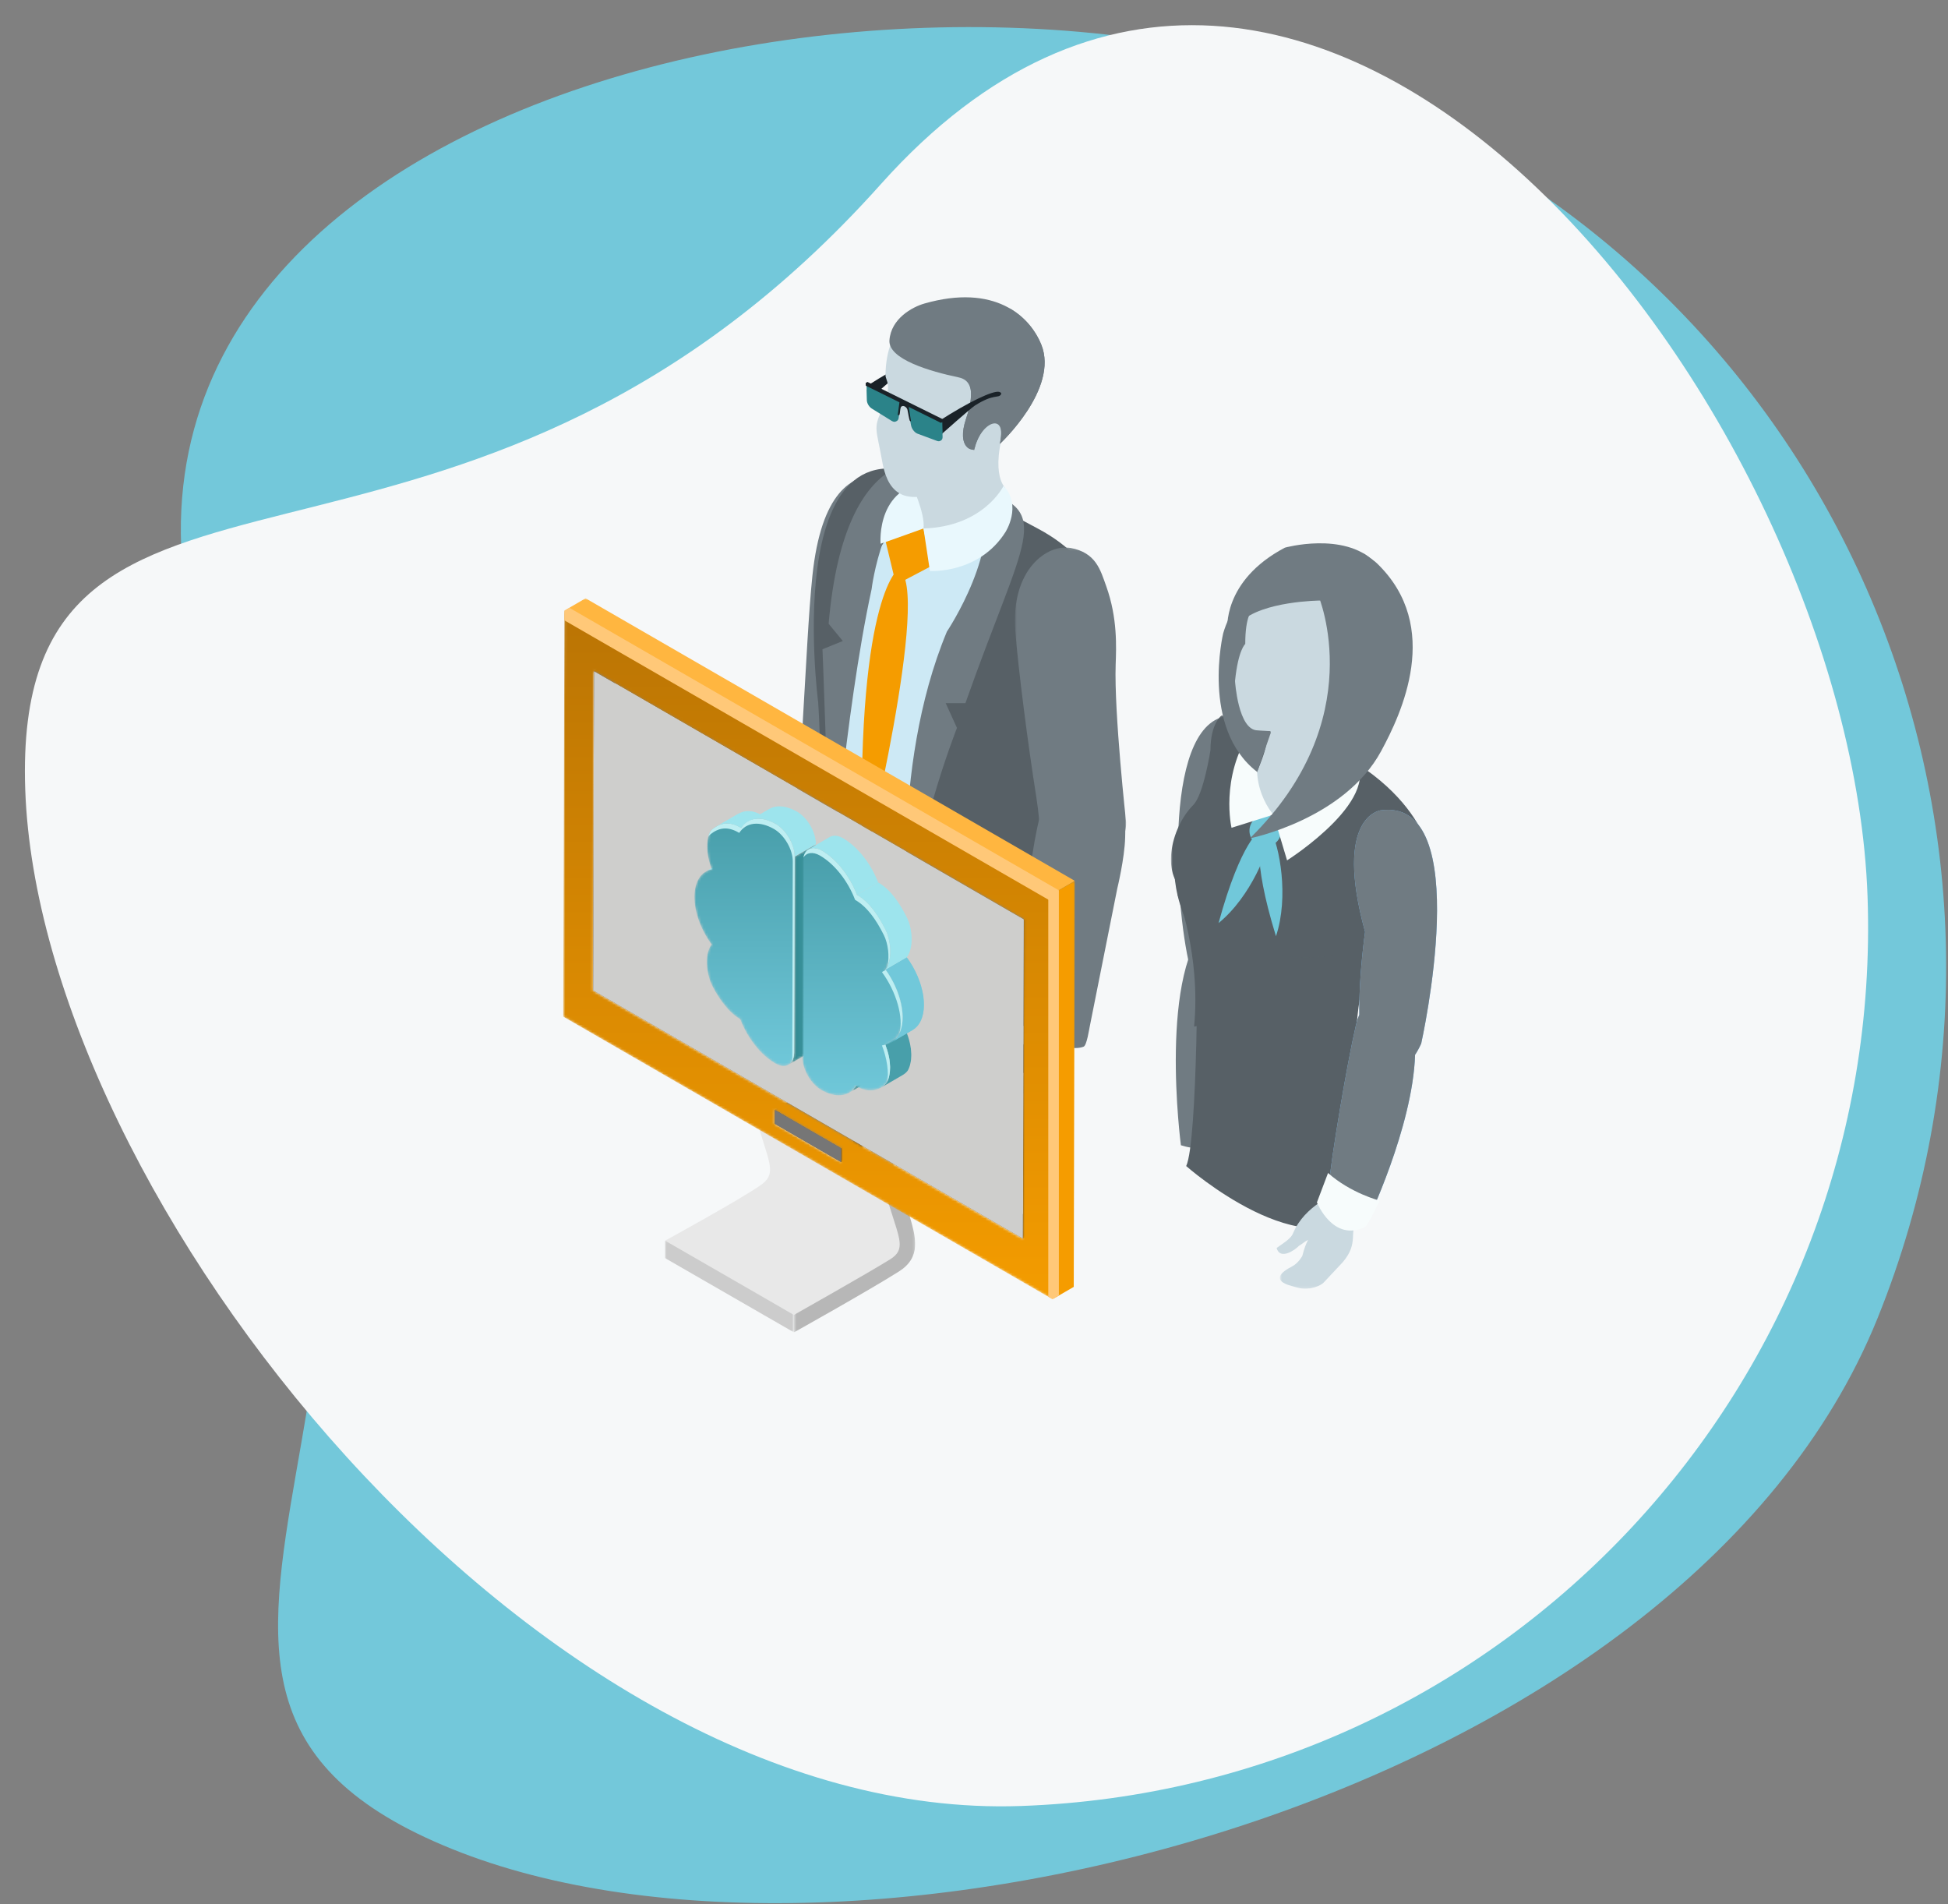 <svg xmlns="http://www.w3.org/2000/svg" xmlns:xlink="http://www.w3.org/1999/xlink" width="793" height="775" viewBox="0 0 793 775">
    <rect x="0" y="0" width="793" height="775" fill="#808080" stroke="none"/>
    <defs>
        <path id="qdw0hkgzca" d="M10.276 320.537c5.782 165.577 207.868 420.558 405.187 413.667 197.32-6.89 351.688-172.587 344.79-370.094-6.897-197.506-227.945-484.272-401.599-290.066-81.617 91.277-164.748 114.628-229.34 130.931l-12.137 3.052c-66.111 16.65-109.792 29.721-106.901 112.51z"/>
        <path id="6ygnpaxbcb" d="M0 0.148L45.276 0.148 45.276 135.879 0 135.879z"/>
        <path id="eod8k5lhvd" d="M0.352 0.129L98.187 0.129 98.187 98.803 0.352 98.803z"/>
        <path id="h6t2ib9mif" d="M0.034 0.691L35.36 0.691 35.36 41.849 0.034 41.849z"/>
        <path id="62vz2szpkh" d="M0.171 0.589L49.491 0.589 49.491 85.902 0.171 85.902z"/>
        <path id="ttqcig1buj" d="M0.705 0.126L53.162 0.126 53.162 37.444 0.705 37.444z"/>
        <path id="savceq772l" d="M0 0.796L207.831 0.796 207.831 120.818 0 120.818z"/>
        <path id="ejd7bk1iun" d="M.695 115.083l.472 165.237L200.36 165.313 199.892.08.695 115.083zm12.174 10.628L187.831 24.697l.37 129.969L13.239 255.68l-.37-129.97zm74.353 93.159l27.026-15.608.016 5.687-27.026 15.606-.016-5.685z"/>
        <path id="y4ixjf8llq" d="M0 0.264L9.103 0.264 9.103 170.519 0 170.519z"/>
        <path id="kfhj7wi9qs" d="M9.02 5.357c.88.172 1.693.478 2.427.905L2.81 1.242C2.077.817 1.266.511.388.337"/>
        <path id="x605twiztu" d="M9.02 5.357c.88.172 1.693.478 2.427.905L2.81 1.242C2.077.817 1.266.511.388.337"/>
        <path id="7taomrjnhw" d="M9.02 5.357c.88.172 1.693.478 2.427.905L2.81 1.242C2.077.817 1.266.511.388.337"/>
        <path id="6nh4ogkvfy" d="M9.02 5.357c.88.172 1.693.478 2.427.905L2.81 1.242C2.077.817 1.266.511.388.337"/>
        <path id="llzsto1kuA" d="M.638 1.832l-.264.154 8.632 5.02c.088-.053.176-.106.264-.154 3.584-2.07 6.751-2.188 9.81-.412l-8.634-5.018C9.021.596 7.574.18 6.072.18 4.349.18 2.552.728.638 1.832"/>
        <path id="n7mziqg75C" d="M.638 1.832l-.264.154 8.632 5.02c.088-.053.176-.106.264-.154 3.584-2.07 6.751-2.188 9.81-.412l-8.634-5.018C9.021.596 7.574.18 6.072.18 4.349.18 2.552.728.638 1.832"/>
        <path id="7f5g1pxcrE" d="M.638 1.832l-.264.154 8.632 5.02c.088-.053.176-.106.264-.154 3.584-2.07 6.751-2.188 9.81-.412l-8.634-5.018C9.021.596 7.574.18 6.072.18 4.349.18 2.552.728.638 1.832"/>
        <path id="jgvnt3yblG" d="M.638 1.832l-.264.154 8.632 5.02c.088-.053.176-.106.264-.154 3.584-2.07 6.751-2.188 9.81-.412l-8.634-5.018C9.021.596 7.574.18 6.072.18 4.349.18 2.552.728.638 1.832"/>
        <path id="zd03quhb0I" d="M.638 1.832l-.264.154 8.632 5.02c.088-.053.176-.106.264-.154 3.584-2.07 6.751-2.188 9.81-.412l-8.634-5.018C9.021.596 7.574.18 6.072.18 4.349.18 2.552.728.638 1.832"/>
        <path id="49hdjqi0hK" d="M.638 1.832l-.264.154 8.632 5.02c.088-.053.176-.106.264-.154 3.584-2.07 6.751-2.188 9.81-.412l-8.634-5.018C9.021.596 7.574.18 6.072.18 4.349.18 2.552.728.638 1.832"/>
        <path id="01qmh31nbM" d="M.638 1.832l-.264.154 8.632 5.02c.088-.053.176-.106.264-.154 3.584-2.07 6.751-2.188 9.81-.412l-8.634-5.018C9.021.596 7.574.18 6.072.18 4.349.18 2.552.728.638 1.832"/>
        <path id="aktni3x6nO" d="M.638 1.832l-.264.154 8.632 5.02c.088-.053.176-.106.264-.154 3.584-2.07 6.751-2.188 9.81-.412l-8.634-5.018C9.021.596 7.574.18 6.072.18 4.349.18 2.552.728.638 1.832"/>
        <path id="lqf4qpj1pQ" d="M.638 1.832l-.264.154 8.632 5.02c.088-.053.176-.106.264-.154 3.584-2.07 6.751-2.188 9.81-.412l-8.634-5.018C9.021.596 7.574.18 6.072.18 4.349.18 2.552.728.638 1.832"/>
        <path id="7jlsg8h81S" d="M.638 1.832l-.264.154 8.632 5.02c.088-.053.176-.106.264-.154 3.584-2.07 6.751-2.188 9.81-.412l-8.634-5.018C9.021.596 7.574.18 6.072.18 4.349.18 2.552.728.638 1.832"/>
        <path id="kmb90sk6dU" d="M.812 80.233c.013 2.412.868 4.113 2.244 4.914l8.635 5.018c-1.377-.8-2.232-2.502-2.245-4.912L9.222 5.446.585.43l.227 79.804z"/>
        <path id="e3fx4jn7gX" d="M2.912 3.143l8.634 5.015c-1.075-.625-2.007-1.517-2.751-2.674L.161.467c.746 1.156 1.676 2.048 2.75 2.676"/>
        <path id="l4d8pn276aa" d="M2.912 3.143l8.634 5.015c-1.075-.625-2.007-1.517-2.751-2.674L.161.467c.746 1.156 1.676 2.048 2.75 2.676"/>
        <path id="7z5iy8rezac" d="M3.462 28.331c.553.61 1.176 1.117 1.863 1.516l8.634 5.017c-.69-.398-1.31-.903-1.863-1.517-5.018-5.564-3.141-18.17 4.196-28.152L7.658.178C.323 10.158-1.558 22.765 3.462 28.33"/>
        <path id="0ods3027oae" d="M3.462 28.331c.553.61 1.176 1.117 1.863 1.516l8.634 5.017c-.69-.398-1.31-.903-1.863-1.517-5.018-5.564-3.141-18.17 4.196-28.152L7.658.178C.323 10.158-1.558 22.765 3.462 28.33"/>
        <path id="7ylm8gig3ag" d="M3.462 28.331c.553.61 1.176 1.117 1.863 1.516l8.634 5.017c-.69-.398-1.31-.903-1.863-1.517-5.018-5.564-3.141-18.17 4.196-28.152L7.658.178C.323 10.158-1.558 22.765 3.462 28.33"/>
        <path id="k2cid3ajcai" d="M3.462 28.331c.553.61 1.176 1.117 1.863 1.516l8.634 5.017c-.69-.398-1.31-.903-1.863-1.517-5.018-5.564-3.141-18.17 4.196-28.152L7.658.178C.323 10.158-1.558 22.765 3.462 28.33"/>
        <path id="jalwftg4mak" d="M3.462 28.331c.553.61 1.176 1.117 1.863 1.516l8.634 5.017c-.69-.398-1.31-.903-1.863-1.517-5.018-5.564-3.141-18.17 4.196-28.152L7.658.178C.323 10.158-1.558 22.765 3.462 28.33"/>
        <path id="6h66vleg7am" d="M3.462 28.331c.553.61 1.176 1.117 1.863 1.516l8.634 5.017c-.69-.398-1.31-.903-1.863-1.517-5.018-5.564-3.141-18.17 4.196-28.152L7.658.178C.323 10.158-1.558 22.765 3.462 28.33"/>
        <path id="dc6nmbwlwao" d="M3.462 28.331c.553.61 1.176 1.117 1.863 1.516l8.634 5.017c-.69-.398-1.31-.903-1.863-1.517-5.018-5.564-3.141-18.17 4.196-28.152L7.658.178C.323 10.158-1.558 22.765 3.462 28.33"/>
        <path id="b2gs5tn5maq" d="M3.462 28.331c.553.61 1.176 1.117 1.863 1.516l8.634 5.017c-.69-.398-1.31-.903-1.863-1.517-5.018-5.564-3.141-18.17 4.196-28.152L7.658.178C.323 10.158-1.558 22.765 3.462 28.33"/>
        <path id="0t5gguxp4as" d="M3.462 28.331c.553.61 1.176 1.117 1.863 1.516l8.634 5.017c-.69-.398-1.31-.903-1.863-1.517-5.018-5.564-3.141-18.17 4.196-28.152L7.658.178C.323 10.158-1.558 22.765 3.462 28.33"/>
        <path id="x8ey422q4au" d="M3.462 28.331c.553.61 1.176 1.117 1.863 1.516l8.634 5.017c-.69-.398-1.31-.903-1.863-1.517-5.018-5.564-3.141-18.17 4.196-28.152L7.658.178C.323 10.158-1.558 22.765 3.462 28.33"/>
        <path id="sn2d4b753aw" d="M3.462 28.331c.553.61 1.176 1.117 1.863 1.516l8.634 5.017c-.69-.398-1.31-.903-1.863-1.517-5.018-5.564-3.141-18.17 4.196-28.152L7.658.178C.323 10.158-1.558 22.765 3.462 28.33"/>
        <path id="omrstel6yay" d="M3.462 28.331c.553.61 1.176 1.117 1.863 1.516l8.634 5.017c-.69-.398-1.31-.903-1.863-1.517-5.018-5.564-3.141-18.17 4.196-28.152L7.658.178C.323 10.158-1.558 22.765 3.462 28.33"/>
        <path id="u0y1fjdb8aA" d="M2.242 15.054C.163 19.24-.597 27.135 2.38 31.014l8.634 5.018c-2.978-3.877-2.216-11.775-.137-15.96 3.13-6.3 6.789-11.597 11.765-14.467L14.006.585C9.031 3.457 5.374 8.752 2.242 15.055"/>
        <path id="v6jdcgel7aC" d="M2.242 15.054C.163 19.24-.597 27.135 2.38 31.014l8.634 5.018c-2.978-3.877-2.216-11.775-.137-15.96 3.13-6.3 6.789-11.597 11.765-14.467L14.006.585C9.031 3.457 5.374 8.752 2.242 15.055"/>
        <path id="26dm0pc9raE" d="M2.242 15.054C.163 19.24-.597 27.135 2.38 31.014l8.634 5.018c-2.978-3.877-2.216-11.775-.137-15.96 3.13-6.3 6.789-11.597 11.765-14.467L14.006.585C9.031 3.457 5.374 8.752 2.242 15.055"/>
        <path id="xo8v9hplpaG" d="M2.242 15.054C.163 19.24-.597 27.135 2.38 31.014l8.634 5.018c-2.978-3.877-2.216-11.775-.137-15.96 3.13-6.3 6.789-11.597 11.765-14.467L14.006.585C9.031 3.457 5.374 8.752 2.242 15.055"/>
        <path id="k1wpzuap4aI" d="M2.242 15.054C.163 19.24-.597 27.135 2.38 31.014l8.634 5.018c-2.978-3.877-2.216-11.775-.137-15.96 3.13-6.3 6.789-11.597 11.765-14.467L14.006.585C9.031 3.457 5.374 8.752 2.242 15.055"/>
        <path id="ormo6nbgvaK" d="M2.242 15.054C.163 19.24-.597 27.135 2.38 31.014l8.634 5.018c-2.978-3.877-2.216-11.775-.137-15.96 3.13-6.3 6.789-11.597 11.765-14.467L14.006.585C9.031 3.457 5.374 8.752 2.242 15.055"/>
        <path id="be64j7bxdaM" d="M2.242 15.054C.163 19.24-.597 27.135 2.38 31.014l8.634 5.018c-2.978-3.877-2.216-11.775-.137-15.96 3.13-6.3 6.789-11.597 11.765-14.467L14.006.585C9.031 3.457 5.374 8.752 2.242 15.055"/>
        <path id="9uyyhcglgaO" d="M2.242 15.054C.163 19.24-.597 27.135 2.38 31.014l8.634 5.018c-2.978-3.877-2.216-11.775-.137-15.96 3.13-6.3 6.789-11.597 11.765-14.467L14.006.585C9.031 3.457 5.374 8.752 2.242 15.055"/>
        <path id="1tuvawsb5aQ" d="M2.242 15.054C.163 19.24-.597 27.135 2.38 31.014l8.634 5.018c-2.978-3.877-2.216-11.775-.137-15.96 3.13-6.3 6.789-11.597 11.765-14.467L14.006.585C9.031 3.457 5.374 8.752 2.242 15.055"/>
        <path id="569usvhkaaS" d="M2.242 15.054C.163 19.24-.597 27.135 2.38 31.014l8.634 5.018c-2.978-3.877-2.216-11.775-.137-15.96 3.13-6.3 6.789-11.597 11.765-14.467L14.006.585C9.031 3.457 5.374 8.752 2.242 15.055"/>
        <path id="p86ms5nhwaU" d="M2.242 15.054C.163 19.24-.597 27.135 2.38 31.014l8.634 5.018c-2.978-3.877-2.216-11.775-.137-15.96 3.13-6.3 6.789-11.597 11.765-14.467L14.006.585C9.031 3.457 5.374 8.752 2.242 15.055"/>
        <path id="okz4vvnj1aW" d="M2.242 15.054C.163 19.24-.597 27.135 2.38 31.014l8.634 5.018c-2.978-3.877-2.216-11.775-.137-15.96 3.13-6.3 6.789-11.597 11.765-14.467L14.006.585C9.031 3.457 5.374 8.752 2.242 15.055"/>
        <path id="fp2t5npsnaY" d="M2.242 15.054C.163 19.24-.597 27.135 2.38 31.014l8.634 5.018c-2.978-3.877-2.216-11.775-.137-15.96 3.13-6.3 6.789-11.597 11.765-14.467L14.006.585C9.031 3.457 5.374 8.752 2.242 15.055"/>
        <path id="3i5mo37lbba" d="M2.242 15.054C.163 19.24-.597 27.135 2.38 31.014l8.634 5.018c-2.978-3.877-2.216-11.775-.137-15.96 3.13-6.3 6.789-11.597 11.765-14.467L14.006.585C9.031 3.457 5.374 8.752 2.242 15.055"/>
        <path id="8yrra1c3pbc" d="M2.242 15.054C.163 19.24-.597 27.135 2.38 31.014l8.634 5.018c-2.978-3.877-2.216-11.775-.137-15.96 3.13-6.3 6.789-11.597 11.765-14.467L14.006.585C9.031 3.457 5.374 8.752 2.242 15.055"/>
        <path id="1elb2sq53be" d="M8.006 2.379C3.792 4.848.396 10.744.41 15.583l.225 79.81c.024 4.832 3.434 6.812 7.656 4.4 5.92-3.431 11.352-10.31 14.284-18.006 6.418-3.707 11.52-13.15 12.4-16.022 1.875-5.867 1.593-11.257-.766-14.41 4.414-5.981 7.035-13.246 7.005-19.36-.005-6.132-2.66-10.348-7.093-11.22 3.101-7.656 1.916-14.484.055-16.07-3.652-3.086-7.368-3.425-11.691-.93-.088.049-.177.102-.265.154C20.61 1.443 18.151.174 15.235.174c-2.205 0-4.674.727-7.23 2.205"/>
        <path id="h0ft2tdmfbh" d="M33.408 1.13C27.475 4.568 22.043 11.447 19.11 19.15c-4.976 2.87-8.634 8.167-11.764 14.466-2.08 4.185-2.841 12.084.137 15.96-7.337 9.982-9.214 22.588-4.196 28.152 1.145 1.27 2.603 2.085 4.281 2.427-2.332 5.861-2.585 11.566-.671 15.242.797 1.647 5.744 5.544 12.347 1.733l.236-.136c2.822 4.376 8.284 4.978 14.218 1.553 4.211-2.472 7.597-8.361 7.594-13.207l-.226-79.81C41.047 2.098 39.314.107 36.8.107c-1.022 0-2.174.33-3.392 1.024"/>
        <linearGradient id="ffkyqn1q2o" x1="50.001%" x2="50.001%" y1="100%" y2="0%">
            <stop offset="0%" stop-color="#F49C00"/>
            <stop offset="100%" stop-color="#BA7404"/>
        </linearGradient>
        <linearGradient id="lzgs04g1qV" x1=".009%" x2="99.991%" y1="49.999%" y2="49.999%">
            <stop offset="0%" stop-color="#489EAA"/>
            <stop offset="100%" stop-color="#2A8389"/>
        </linearGradient>
        <linearGradient id="b1ebxkinxY" x1="-.002%" x2="99.994%" y1="50.005%" y2="50.005%">
            <stop offset="0%" stop-color="#489EAA"/>
            <stop offset="100%" stop-color="#2A8389"/>
        </linearGradient>
        <linearGradient id="bu1dpkz74bf" x1="49.999%" x2="49.999%" y1="100%" y2="0%">
            <stop offset="0%" stop-color="#70C8DA"/>
            <stop offset="100%" stop-color="#489EAA"/>
        </linearGradient>
        <linearGradient id="2qwnduxm9bi" x1="49.999%" x2="49.999%" y1="100%" y2="0%">
            <stop offset="0%" stop-color="#70C8DA"/>
            <stop offset="100%" stop-color="#489EAA"/>
        </linearGradient>
    </defs>
    <g fill="none" fill-rule="evenodd">
        <g>
            <g>
                <path fill="#73C8DA" fill-rule="nonzero" d="M183.985 751.687c164.252 66.362 501.227-20.193 580.33-215.983 79.105-195.789-15.598-418.679-211.524-497.838-195.926-79.16-572.198 12.1-458.036 266.232 53.656 119.443 40.303 210.822 28.13 281.023l-2.299 13.185c-12.494 71.836-18.727 120.2 63.399 153.38z" transform="translate(-998 -100) translate(998 100.832)"/>
                <g transform="translate(-998 -100) translate(998 100.832)">
                    <use fill="#F6F8F9" fill-rule="nonzero" xlink:href="#qdw0hkgzca"/>
                </g>
                <g>
                    <g>
                        <path fill="#1A2228" d="M105.362 35.996C92.805 27.943 78.164 20.53 76.369 21.428l-.789.392.01-.003c-.12.06-.186.152-.193.282-.002.117.06.265.144.399.13.218.295.39.469.502.055.033.11.064.167.086 1.317.542 6.718 1.59 14.498 6.582 1.727 1.107 13.74 11.797 13.74 11.797l.788-.392.159-5.077z" transform="translate(-998 -100) translate(998 100.832) matrix(-1 0 0 1 585 120.168) translate(126.574)"/>
                        <path fill="#707B82" d="M77.962 82.461c3.707 9.073 22.159-3.295 19.932 3.295-4.17 12.344-3.205 23.608-2.736 30.233 1.322 18.588-2.088 60.957-2.088 60.957.009 1.48.271 2.945.749 4.341l2.848 10.062c2.357 6.804 12.403 9.172 19.552 7.438l.212-.06c5.544-1.34 10.956-6.964 11.942-12.473 0 0 3.97-1.927 3.21-14.438-1.218-19.975-2.342-43.953-3.88-58.536-7.131-67.613-49.74-30.819-49.74-30.819" transform="translate(-998 -100) translate(998 100.832) matrix(-1 0 0 1 585 120.168) translate(126.574)"/>
                        <path fill="#707B82" d="M95.93 171.105c-2.473 5.762-2.634 6.08-2.272 11.724.51 8.104 3.898 19.687 3.898 19.687l12.973 52.781c.348 1.258 1.505 7.568 2.846 8.046 7.295 2.644 17.692-3.059 19.716-9.213 0 0 3.995-56.514-2.386-76.547-5.478-17.22-31.724-13.529-34.774-6.478" transform="translate(-998 -100) translate(998 100.832) matrix(-1 0 0 1 585 120.168) translate(126.574)"/>
                        <path fill="#CDE9F5" d="M92.182 73.205s34.512-15.164 32.206 97.274c0 0-.777 67.124 4.56 83.084 5.561 16.612 2.352 11.401-.853 6.692-2.859-4.203-6.097 20.345-59.638 28.262-17.156 2.528-21.021 21.83-42.27 15.816 0 0-6.185-5.37-6.185-11.017 0-11.643 19.507-59.078 14.341-92.245-4.713-30.226-23.36-65.058-18.371-84.148 0 0 29.131-35.953 76.21-43.718" transform="translate(-998 -100) translate(998 100.832) matrix(-1 0 0 1 585 120.168) translate(126.574)"/>
                        <path fill="#576066" d="M69.832 79.288s41.063 3.428 46.376 81.155c4.541 66.45 4.896 122.075 4.896 132.73 0 0 9.942-4.36 13.687-8.106 3.744-3.743-13.982-51.418-9.432-120.245 0 0 17.262-131.14-55.527-85.534" transform="translate(-998 -100) translate(998 100.832) matrix(-1 0 0 1 585 120.168) translate(126.574)"/>
                        <path fill="#707B82" d="M76.307 67.458s38.04-13.004 44.797 65.41l-5.771 7.023 8.277 3.343s-2.079 50.418-3.081 104.113c0 0-5.894-77.823-16.925-128.604 0 0-4.282-36.964-27.297-51.285" transform="translate(-998 -100) translate(998 100.832) matrix(-1 0 0 1 585 120.168) translate(126.574)"/>
                        <path fill="#576066" d="M57.657 81.992s1.617-.343-.183.837c-8.25 5.425-7.295 28.506 11.39 55.151 0 0 37.898 105.496 8.491 179.655 0 0-36.96 9.848-58.783-19.367-4.663-6.236 12.359-37.643 13.93-70.312 1.574-32.666-6.012-50-22.595-98.34 0 0-2.179-20.55 26.228-35.593 17.672-9.36 21.522-12.03 21.522-12.03" transform="translate(-998 -100) translate(998 100.832) matrix(-1 0 0 1 585 120.168) translate(126.574)"/>
                        <path fill="#E9F8FD" d="M81.221 94.078l18.738 6.21s2.198-25.377-23.024-25.377l4.286 19.167z" transform="translate(-998 -100) translate(998 100.832) matrix(-1 0 0 1 585 120.168) translate(126.574)"/>
                        <path fill="#F59C00" d="M97.839 99.587L93.658 116.95 79.321 109.4 82.484 94.094z" transform="translate(-998 -100) translate(998 100.832) matrix(-1 0 0 1 585 120.168) translate(126.574)"/>
                        <path fill="#F59C00" d="M92.71 110.615s17.918 11.526 14.5 123.033c0 0-28.474-116.32-14.5-123.033" transform="translate(-998 -100) translate(998 100.832) matrix(-1 0 0 1 585 120.168) translate(126.574)"/>
                        <path fill="#707B82" d="M59.033 78.413c-29.625 9.185-17.617 18.7 6.38 86.756h8.047l-4.597 10.088s19.81 50.12 19.486 86.633c0 0 8.196-69.213-15.396-125.855 0 0-23.244-34.554-13.92-57.622" transform="translate(-998 -100) translate(998 100.832) matrix(-1 0 0 1 585 120.168) translate(126.574)"/>
                        <path fill="#CAD9E0" d="M87.622 75.408s-5.976 12.608-5.137 18.685c0 0-17.72 11.226-33.281-16.55 0 0 7.517-6.417-2.102-31.436l40.52 29.301z" transform="translate(-998 -100) translate(998 100.832) matrix(-1 0 0 1 585 120.168) translate(126.574)"/>
                        <path fill="#E9F8FD" d="M82.485 94.094l-2.612 17.299s-19.914 1.31-30.758-15.852c0 0-6.867-10.667.782-18.79 0 0 7.958 16.57 32.588 17.343" transform="translate(-998 -100) translate(998 100.832) matrix(-1 0 0 1 585 120.168) translate(126.574)"/>
                        <path fill="#CAD9E0" d="M97.959 31.49c.057 2.871-3.317 3.521 1.762 14.929 3.13 7.048 1.952 7.222-.324 19.799-1.28 7.123-4.484 22.257-26.755 11.033 0 0-21.894-15.672-28.473-29.359-6.583-13.691-6.268-27.422 4.65-38.781 0 0 48.314-19.414 49.14 22.378" transform="translate(-998 -100) translate(998 100.832) matrix(-1 0 0 1 585 120.168) translate(126.574)"/>
                        <path fill="#707B82" d="M96.347 17.48c.557 7.769-16.718 12.711-28.165 15.114-4.301.906-7.242 4.562-3.055 16.731 4.19 12.176-2.998 13.97-3.528 11.782-2.423-9.918-13.203-17.484-10.205-1.458 0 0-24.154-22.359-16.848-40.418C39.335 7.405 53.671-5.592 82.111 2.535c4.945 1.41 13.595 6.146 14.236 14.945" transform="translate(-998 -100) translate(998 100.832) matrix(-1 0 0 1 585 120.168) translate(126.574)"/>
                        <path fill="#707B82" d="M65.127 49.325c4.189 12.82-3.322 12.82-3.322 12.82-2.381-11.696-13.608-15.897-10.412-2.496 0 0-24.153-22.359-16.847-40.418 2.171-5.352 6.319-10.936 12.828-14.698-14.12 26.438 11.402 24.33 18.015 29.02-2.553 1.843-3.306 6.457-.262 15.772" transform="translate(-998 -100) translate(998 100.832) matrix(-1 0 0 1 585 120.168) translate(126.574)"/>
                        <g transform="translate(-998 -100) translate(998 100.832) matrix(-1 0 0 1 585 120.168) translate(126.574) translate(0 101.67)">
                            <mask id="hw2qnmrgmc" fill="#fff">
                                <use xlink:href="#6ygnpaxbcb"/>
                            </mask>
                            <path fill="#707B82" d="M22.663.328C12.295 2.26 10.518 9.134 8.058 16.024c-4.615 12.918-4.047 24.8-3.8 31.784.66 19.596-4.253 64.137-4.253 64.137-.042 1.56.172 3.108.599 4.595l2.502 10.64c2.119 7.212 12.103 9.897 19.324 8.214l.224-.05c5.6-1.311 11.214-7.121 12.407-12.903 0 0-.544-7.804 1.522-20.848 3.333-20.984 7.313-51.768 8.518-67.28C47.083 8.72 31.72-1.362 22.663.327" mask="url(#hw2qnmrgmc)"/>
                        </g>
                        <path fill="#CAD9E0" d="M15.571 285.666c9.482 7.8 7.529 26.687 8.377 29.207 1.557 4.59 11.95 9.658 18.605 9.216 1.275.308 5.769-1.042 6.749-3l-6.903-3.987c-3.505-1.15-1.972-6.89-2.529-9.833-.535-2.874.806-4.722 2.679-2.517 1.748 2.064 2.46 5.114 4.044 6.17 1.482.988 4.801-.831 3.145-5.54-2.71-6.33-1.218-8.359-8.954-13.687-2.535-1.745-4.326-2.101-6.528-10.211l-18.685 4.182z" transform="translate(-998 -100) translate(998 100.832) matrix(-1 0 0 1 585 120.168) translate(126.574)"/>
                        <path fill="#707B82" d="M3.085 207.521C.4 213.54.23 213.871.39 219.823c.22 8.535 3.21 20.805 3.21 20.805l11.14 55.828c.308 1.328 1.238 7.997 2.56 8.53 7.224 2.928 25.497-6.196 27.741-12.636 0 0-4.191-59.506-9.876-80.728-4.88-18.237-28.777-11.466-32.081-4.1" transform="translate(-998 -100) translate(998 100.832) matrix(-1 0 0 1 585 120.168) translate(126.574)"/>
                        <path fill="#575759" d="M88.204 44.402l-1 5.867.355.227c.507-.65 1.018-6.224 1.018-6.224l-.373.13z" transform="translate(-998 -100) translate(998 100.832) matrix(-1 0 0 1 585 120.168) translate(126.574)"/>
                        <path fill="#1A2228" d="M51.78 38.465s-1.319.28-.827 1.068c1.063 1.72 2.863-.438 10.643 4.553 1.726 1.108 13.74 11.797 13.74 11.797l.788-.394.159-5.073c-12.558-8.055-21.89-12.392-24.502-11.951" transform="translate(-998 -100) translate(998 100.832) matrix(-1 0 0 1 585 120.168) translate(126.574)"/>
                        <path fill="#2B8389" d="M88.28 44.098l-13.436 6.659-.128 4.348c-.002.099.035.165.042.255l-.042 1.458c-.02.663.205 1.15.584 1.397l.324.209c-.012-.009-.016-.029-.03-.037h.005c.15.108.326.163.52.185.042.006.082.01.126.01.204.007.425-.015.667-.105l7.951-2.947c.102-.038.203-.082.304-.132.276-.137.549-.32.81-.553.604-.54 1.107-1.28 1.395-2.057.097-.258.17-.522.214-.782l1.015-5.987-.262-.167.262-1.544-.321-.21zM105.67 35.847l-.322-.21L91.91 42.3l.218 1.605-.218.108.691 5.139c.07.52.298.896.628 1.11l.321.21c-.02-.014-.03-.04-.05-.056.033.027.077.035.11.057.062.033.123.066.19.093.184.073.385.119.614.101.253-.022.524-.11.8-.246.1-.051.204-.11.308-.172l8.008-4.963c1.11-.69 1.978-2.14 2.014-3.379l.125-4.345-.048-.031.048-1.683z" transform="translate(-998 -100) translate(998 100.832) matrix(-1 0 0 1 585 120.168) translate(126.574)"/>
                        <path fill="#1A2228" d="M105.99 35.959l.034-1.062-.714-.458-30.63 15.152-.032 1.066.709.456 13.132-6.496c-.104.714-.412 2.8-.93 5.88 0 0 .401-.098.531-.305.172-.273.793-3.671.914-4.352.177-.976 1.436-1.958 2.317-1.482.159.085.302.193.412.449.262.595.306 2.392.518 3.006 0 0 .088.097.282.172.165.062.436-.13.436-.13s-.293-2.154-.69-5.114l13.712-6.782z" transform="translate(-998 -100) translate(998 100.832) matrix(-1 0 0 1 585 120.168) translate(126.574)"/>
                    </g>
                    <g>
                        <path fill="#707B82" d="M104.269 244.998s9.603-72.307-12.399-91.553c0 0-12.46-13.881-10.634 4.709 1.562 15.775 7.363 66.85 10.002 78.313 2.65 11.45 7.835 10.057 13.03 8.53" transform="translate(-998 -100) translate(998 100.832) matrix(-1 0 0 1 585 120.168) translate(0 100.117)"/>
                        <path fill="#707B82" d="M83.18 70.199s-25.77 2.72-5.508 60.036c0 0-.117 44.955 10.262 49.982 10.392 5.032 9.977 3.218 12.755-8.051 6.167-25.033 11.264-102.542-17.509-101.967" transform="translate(-998 -100) translate(998 100.832) matrix(-1 0 0 1 585 120.168) translate(0 100.117)"/>
                        <path fill="#576066" d="M106 123.879s5.251 15.779-8.51 38.922c0 0-.11 80.401 4.63 90.663 0 0-49.17 43.458-73.45 16.542 0 0 10.217-72.483-.175-94.831 0 0-6.152-11.275-6.152-16.185L106 123.88z" transform="translate(-998 -100) translate(998 100.832) matrix(-1 0 0 1 585 120.168) translate(0 100.117)"/>
                        <path fill="#576066" d="M105.757 142.665s-9.665 24.925-6.857 54.041l-12.277-2.418s-5.74-24.273-5.74-27.423c0-3.143 24.874-24.2 24.874-24.2" transform="translate(-998 -100) translate(998 100.832) matrix(-1 0 0 1 585 120.168) translate(0 100.117)"/>
                        <g transform="translate(-998 -100) translate(998 100.832) matrix(-1 0 0 1 585 120.168) translate(0 100.117) translate(10.14 69.913)">
                            <mask id="yf8pta1b2e" fill="#fff">
                                <use xlink:href="#eod8k5lhvd"/>
                            </mask>
                            <path fill="#576066" d="M58.885 94.942s-13.81 11.229-47.836-4.61c0 0-15.378-22.51-9.257-45.394 0 0 33.466-40.787 75.76-44.81 0 0 4.551 3.192 4.551 14.17 0 0 2.782 18.099 6.991 22.297 9.381 9.385 13.753 29.62 1.96 36.158L58.885 94.942z" mask="url(#yf8pta1b2e)"/>
                        </g>
                        <path fill="#576066" d="M3.272 125.053s7.217-39.444 79.908-54.854c0 0 9.063 10.95 9.063 22.02 0 11.06 2.401 19.041 6.384 23.453 1.96 2.172 4.006 5.385 5.546 8.974L22.342 158.99c0 1.931 15.59 10.988 16.303 14.323-.817-.343.82.38 0 0 0 0-41.503-25.376-35.373-48.261" transform="translate(-998 -100) translate(998 100.832) matrix(-1 0 0 1 585 120.168) translate(0 100.117)"/>
                        <path fill="#71C8DA" d="M76.366 116.989c0 3.57-2.892 6.465-6.464 6.465-3.57 0-6.463-2.895-6.463-6.465 0-3.568 2.892-6.465 6.463-6.465 3.572 0 6.464 2.897 6.464 6.465" transform="translate(-998 -100) translate(998 100.832) matrix(-1 0 0 1 585 120.168) translate(0 100.117)"/>
                        <path fill="#71C8DA" d="M65.57 159.922c-5.385-16.125-1.35-36.88 2.161-43.102 3.513-6.225 3.742 2.057 3.742 2.057s4.419 7.586-5.903 41.045" transform="translate(-998 -100) translate(998 100.832) matrix(-1 0 0 1 585 120.168) translate(0 100.117)"/>
                        <path fill="#71C8DA" d="M88.943 154.567c-13.19-10.723-20.912-30.41-21.282-37.544-.37-7.136 4.26-.27 4.26-.27s7.797 4.037 17.022 37.814" transform="translate(-998 -100) translate(998 100.832) matrix(-1 0 0 1 585 120.168) translate(0 100.117)"/>
                        <path fill="#CAD9E0" d="M69.141 110.525s6.101-6.658 5.786-11.337c-.414-6.187-7.145-14.664-5.786-25.501 0 0-20.202.645-26.632-5.654V95.58s10.771 14.944 26.632 14.944" transform="translate(-998 -100) translate(998 100.832) matrix(-1 0 0 1 585 120.168) translate(0 100.117)"/>
                        <path fill="#F7FCFC" d="M67.616 73.453c13.328 21.213-.998 37.002-.998 37.002l17.046 5.33s4.76-20.29-7.691-39.334c-.925-1.414-5.69-2.723-8.357-2.998M36.412 83.604c7.638 13.805 30.206 26.85 30.206 26.85l-5.564 18.596S19.51 102.753 34.691 85.874c1.168-1.295 0 0 1.72-2.27" transform="translate(-998 -100) translate(998 100.832) matrix(-1 0 0 1 585 120.168) translate(0 100.117)"/>
                        <path fill="#707B82" d="M87.04 36.566s9.336 38.596-13.793 56.473L67.68 77.116s9.226-38.706 6.323-48.244c0 0 7.59-10.577 13.035 7.694" transform="translate(-998 -100) translate(998 100.832) matrix(-1 0 0 1 585 120.168) translate(0 100.117)"/>
                        <path fill="#CAD9E0" d="M75.194 27.242s2.883 1.89 2.883 13.733c0 0 2.866 2.32 4.163 15.077 0 0-1.225 20.09-9.225 20.09 0 0-28.233 2.797-34.633-7.434 0 0-11.529-16.962-11.529-27.462 0-10.504 2.401-18.716 8.641-23.967 6.24-5.246 30.973-10.766 39.7 9.963" transform="translate(-998 -100) translate(998 100.832) matrix(-1 0 0 1 585 120.168) translate(0 100.117)"/>
                        <path fill="#707B82" d="M47.58 23.307s23.614.137 32.545 8.886l5.22 3.23s2.346-20.056-23.407-33.648c0 0-23.88-6.632-36.521 5.755 0 0 9.357 4.34 12.132 6.308 2.826 2.002 10.03 9.47 10.03 9.47" transform="translate(-998 -100) translate(998 100.832) matrix(-1 0 0 1 585 120.168) translate(0 100.117)"/>
                        <path fill="#7BBAEC" d="M44.13 262.004c-1.045-11.976-7.388-49.78-11.047-65.616-.392-1.716-.88-3.205-1.434-4.504.258-15.604-2.352-33.72-2.352-33.72 12.993-47.305-6.357-49.488-6.357-49.488-38.975-5.372-16.484 94.941-16.484 94.941.806 1.773 1.63 3.275 2.489 4.566.947 29.583 19.663 68.351 19.663 68.351 6.063-.134 16.557-2.55 15.521-14.53" transform="translate(-998 -100) translate(998 100.832) matrix(-1 0 0 1 585 120.168) translate(0 100.117)"/>
                        <path fill="#707B82" d="M44.13 262.004c-1.045-11.976-7.388-49.78-11.047-65.616-.392-1.716-.88-3.205-1.434-4.504.258-15.604-2.352-33.72-2.352-33.72 12.993-47.305-6.357-49.488-6.357-49.488-38.975-5.372-16.484 94.941-16.484 94.941.806 1.773 1.63 3.275 2.489 4.566.947 29.583 19.663 68.351 19.663 68.351 6.063-.134 16.557-2.55 15.521-14.53" transform="translate(-998 -100) translate(998 100.832) matrix(-1 0 0 1 585 120.168) translate(0 100.117)"/>
                        <path fill="#CAD9E0" d="M65.308 286.815c-1.364 5.104-7.621.74-9.075-.876-2.67-1.593-3.269-2.95-5.85-2.448-2.912.564-15.004-21.29-12.037-20.16 1.2.63 13.656 4.943 19.255 15.33 1.282 2.39.894 2.86 3.165 4.837 1.176 1.03 2.529 1.828 4.542 3.317" transform="translate(-998 -100) translate(998 100.832) matrix(-1 0 0 1 585 120.168) translate(0 100.117)"/>
                        <g transform="translate(-998 -100) translate(998 100.832) matrix(-1 0 0 1 585 120.168) translate(0 100.117) translate(28.634 261.54)">
                            <mask id="sq3pmoh5mg" fill="#fff">
                                <use xlink:href="#h6t2ib9mif"/>
                            </mask>
                            <path fill="#CAD9E0" d="M.034 8.466c2.615 2.784 2.498 4.346 3.835 5.97C7.446 18.738 3 23.101 9.73 31.026l7.78 8.298c1.02 1.193 5.603 3.24 9.828 2.273 2.434-.558 4.678-1.309 4.678-1.309 2.3-.77 6.92-3.134-1.535-7.455-2.764-1.417-4.27-4.364-4.27-4.364-3.091-12.033-5.93-7.165-7.188-12.742-1.121-4.965-2.698-6.44-6.293-15.037L6.528 2.96 2.054 5.43.034 8.466z" mask="url(#sq3pmoh5mg)"/>
                        </g>
                        <path fill="#F7FCFC" d="M23.398 267.534s11.764-3.035 20.978-11.255l4.526 11.975s-6.575 16.425-19.6 9.947c-1.28-.636-5.904-10.667-5.904-10.667" transform="translate(-998 -100) translate(998 100.832) matrix(-1 0 0 1 585 120.168) translate(0 100.117)"/>
                        <path fill="#707B82" d="M29.797 4.192c-1.665 1.312-3.977 2.645-5.385 4.01-26.755 25.837-9.8 61.306-1.667 76.354 15.083 27.896 53.47 35.543 53.47 35.543-49.362-48.34-27.94-98.672-27.94-98.672L29.797 4.192z" transform="translate(-998 -100) translate(998 100.832) matrix(-1 0 0 1 585 120.168) translate(0 100.117)"/>
                    </g>
                    <g>
                        <g>
                            <path fill="#E8E8E8" d="M166.824 262.236s-30.503-16.713-38.84-22.554c-6.024-4.223-4.143-7.835-.445-19.861 3.698-12.029 11.768-34.044 11.768-34.044l-7.436-1.194s-8.658 26.55-11.744 36.709c-3.086 10.158-4.407 17.343 4.852 23.185 12.59 7.938 41.845 24.863 41.845 24.863v-7.104z" transform="translate(-998 -100) translate(998 100.832) matrix(-1 0 0 1 585 120.168) translate(147.424 121.636) translate(0 .079)"/>
                            <path fill="#E8E8E8" d="M138.384 249.58c-6.788-4.168-14.32-6.705-16.638-15.742-2.263-8.81 2.422-17.923 5.718-26.028 4.526-11.13 4.821-21.778 10.094-32.588-24.63 2.456-49.204 20.883-50.94 23.083-1.848 2.34-15.501 52.988-17.347 59.594-1.85 6.606.028 10.522 11.396 17.332 11.37 6.81 33.7 17.22 33.7 17.22l50.708-28.66c-8.11-4.822-18.429-9.139-26.691-14.211" transform="translate(-998 -100) translate(998 100.832) matrix(-1 0 0 1 585 120.168) translate(147.424 121.636) translate(0 .079)"/>
                            <g transform="translate(-998 -100) translate(998 100.832) matrix(-1 0 0 1 585 120.168) translate(147.424 121.636) translate(0 .079) translate(64.875 213.652)">
                                <mask id="ygt8y0xjti" fill="#fff">
                                    <use xlink:href="#62vz2szpkh"/>
                                </mask>
                                <path fill="#B7B7B7" d="M49.49 78.799s-31.107-17.566-39.245-22.68c-6.23-3.912-3.738-8.267-.04-20.293C13.901 23.8 21.974 1.782 21.974 1.782L14.535.59S5.877 27.139 2.793 37.297c-3.086 10.16-5.185 18.055 4.075 23.894 12.59 7.938 42.623 24.71 42.623 24.71V78.8z" mask="url(#ygt8y0xjti)"/>
                            </g>
                            <g transform="translate(-998 -100) translate(998 100.832) matrix(-1 0 0 1 585 120.168) translate(147.424 121.636) translate(0 .079) translate(113.662 262.11)">
                                <mask id="mq07dc02dk" fill="#fff">
                                    <use xlink:href="#ttqcig1buj"/>
                                </mask>
                                <path fill="#CCC" d="M0.705 30.341L0.705 37.445 53.162 7.229 53.162 0.126z" mask="url(#mq07dc02dk)"/>
                            </g>
                            <path fill="#333" d="M122.202 214.685L113.568 209.669 113.553 203.982 122.187 208.997z" transform="translate(-998 -100) translate(998 100.832) matrix(-1 0 0 1 585 120.168) translate(147.424 121.636) translate(0 .079)"/>
                            <path fill="#525252" d="M95.174 230.29L86.542 225.274 113.568 209.669 122.202 214.684z" transform="translate(-998 -100) translate(998 100.832) matrix(-1 0 0 1 585 120.168) translate(147.424 121.636) translate(0 .079)"/>
                            <path fill="#848484" d="M95.159 224.603L86.525 219.585 113.553 203.982 122.187 208.997z" transform="translate(-998 -100) translate(998 100.832) matrix(-1 0 0 1 585 120.168) translate(147.424 121.636) translate(0 .079)"/>
                            <path fill="#767676" d="M122.186 208.997L122.202 214.684 95.176 230.29 95.158 224.603z" transform="translate(-998 -100) translate(998 100.832) matrix(-1 0 0 1 585 120.168) translate(147.424 121.636) translate(0 .079)"/>
                            <path fill="#525252" d="M95.175 230.29L86.541 225.274 86.526 219.585 95.16 224.603z" transform="translate(-998 -100) translate(998 100.832) matrix(-1 0 0 1 585 120.168) translate(147.424 121.636) translate(0 .079)"/>
                            <path fill="#333" d="M196.137 160.4L187.503 155.383 187.135 25.416 195.769 30.431z" transform="translate(-998 -100) translate(998 100.832) matrix(-1 0 0 1 585 120.168) translate(147.424 121.636) translate(0 .079)"/>
                            <path fill="#525252" d="M21.175 261.415L12.541 256.397 187.503 155.381 196.137 160.401z" transform="translate(-998 -100) translate(998 100.832) matrix(-1 0 0 1 585 120.168) translate(147.424 121.636) translate(0 .079)"/>
                            <path fill="#525252" d="M21.175 261.415L12.541 256.397 12.173 126.43 20.807 131.446z" transform="translate(-998 -100) translate(998 100.832) matrix(-1 0 0 1 585 120.168) translate(147.424 121.636) translate(0 .079)"/>
                            <path fill="#848484" d="M20.806 131.446L12.174 126.43 187.134 25.415 195.768 30.432z" transform="translate(-998 -100) translate(998 100.832) matrix(-1 0 0 1 585 120.168) translate(147.424 121.636) translate(0 .079)"/>
                            <path fill="#CECECC" d="M195.768 30.432L196.136 160.401 21.174 261.414 20.806 131.445z" transform="translate(-998 -100) translate(998 100.832) matrix(-1 0 0 1 585 120.168) translate(147.424 121.636) translate(0 .079)"/>
                            <g transform="translate(-998 -100) translate(998 100.832) matrix(-1 0 0 1 585 120.168) translate(147.424 121.636) translate(0 .079)">
                                <mask id="6mk1czx2dm" fill="#fff">
                                    <use xlink:href="#savceq772l"/>
                                </mask>
                                <path fill="#FFB640" d="M8.634 120.818L0 115.8 199.196 0.796 207.831 5.811z" mask="url(#6mk1czx2dm)"/>
                            </g>
                        </g>
                        <g transform="translate(-998 -100) translate(998 100.832) matrix(-1 0 0 1 585 120.168) translate(147.424 121.636) translate(7.937 5.813)">
                            <mask id="a7do9eormp" fill="#fff">
                                <use xlink:href="#ejd7bk1iun"/>
                            </mask>
                            <path fill="url(#ffkyqn1q2o)" d="M.695 115.083l.472 165.237L200.36 165.313 199.892.08.695 115.083zm12.174 10.628L187.831 24.697l.37 129.969L13.239 255.68l-.37-129.97zm74.353 93.159l27.026-15.608.016 5.687-27.026 15.606-.016-5.685z" mask="url(#a7do9eormp)"/>
                        </g>
                        <g>
                            <g transform="translate(-998 -100) translate(998 100.832) matrix(-1 0 0 1 585 120.168) translate(147.424 121.636) translate(0 105.803) translate(0 9.81)">
                                <mask id="sq0mqu075r" fill="#fff">
                                    <use xlink:href="#y4ixjf8llq"/>
                                </mask>
                                <path fill="#F59C00" d="M9.103 170.519L0.468 165.501 -0.001 0.264 8.634 5.282z" mask="url(#sq0mqu075r)"/>
                            </g>
                            <path fill="#9DE4ED" d="M141.575 1.243l8.634 5.017c-.733-.425-1.544-.733-2.425-.905L139.15.338c.881.174 1.692.48 2.425.905" transform="translate(-998 -100) translate(998 100.832) matrix(-1 0 0 1 585 120.168) translate(147.424 121.636) translate(0 105.803)"/>
                        </g>
                        <g>
                            <g transform="translate(-998 -100) translate(998 100.832) matrix(-1 0 0 1 585 120.168) translate(147.424 121.636) translate(138.764 105.803)">
                                <mask id="vknmfi831t" fill="#fff">
                                    <use xlink:href="#kfhj7wi9qs"/>
                                </mask>
                                <path fill="#9DE4ED" d="M9.02 5.355L.386.338c.24.046.475.106.705.172l8.634 5.015c-.232-.066-.465-.123-.705-.17" mask="url(#vknmfi831t)"/>
                            </g>
                            <g transform="translate(-998 -100) translate(998 100.832) matrix(-1 0 0 1 585 120.168) translate(147.424 121.636) translate(138.764 105.803)">
                                <mask id="mhi4l9asbv" fill="#fff">
                                    <use xlink:href="#x605twiztu"/>
                                </mask>
                                <path fill="#9DE4ED" d="M9.724 5.525L1.09.51c.289.084.568.183.84.293l8.633 5.02c-.27-.115-.55-.214-.839-.298" mask="url(#mhi4l9asbv)"/>
                            </g>
                            <g transform="translate(-998 -100) translate(998 100.832) matrix(-1 0 0 1 585 120.168) translate(147.424 121.636) translate(138.764 105.803)">
                                <mask id="8yb91vfovx" fill="#fff">
                                    <use xlink:href="#7taomrjnhw"/>
                                </mask>
                                <path fill="#9DE4ED" d="M10.563 5.822L1.93.805c.275.114.54.244.795.387l8.634 5.02c-.255-.145-.52-.275-.795-.39" mask="url(#8yb91vfovx)"/>
                            </g>
                            <g transform="translate(-998 -100) translate(998 100.832) matrix(-1 0 0 1 585 120.168) translate(147.424 121.636) translate(138.764 105.803)">
                                <mask id="qxeociwj5z" fill="#fff">
                                    <use xlink:href="#6nh4ogkvfy"/>
                                </mask>
                                <path fill="#9DE4ED" d="M11.359 6.212L2.725 1.194c.028.015.057.03.086.048l8.634 5.018c-.029-.015-.057-.033-.086-.048" mask="url(#qxeociwj5z)"/>
                            </g>
                        </g>
                        <path fill="#9DE4ED" d="M137.324 88.73l8.634 5.018c-3.06-1.775-6.227-1.658-9.81.412-.089.049-.177.101-.265.154l-8.632-5.017c.088-.053.174-.104.262-.154 3.584-2.069 6.751-2.19 9.81-.412" transform="translate(-998 -100) translate(998 100.832) matrix(-1 0 0 1 585 120.168) translate(147.424 121.636)"/>
                        <g>
                            <g transform="translate(-998 -100) translate(998 100.832) matrix(-1 0 0 1 585 120.168) translate(147.424 121.636) translate(126.877 87.309)">
                                <mask id="0ne3thu0gB" fill="#fff">
                                    <use xlink:href="#llzsto1kuA"/>
                                </mask>
                                <path fill="#9DE4ED" d="M9.006 7.006L.374 1.988l.262-.156c.586-.337 1.161-.624 1.725-.857l8.634 5.018c-.564.233-1.138.52-1.724.859-.088.048-.177.1-.265.154" mask="url(#0ne3thu0gB)"/>
                            </g>
                            <g transform="translate(-998 -100) translate(998 100.832) matrix(-1 0 0 1 585 120.168) translate(147.424 121.636) translate(126.877 87.309)">
                                <mask id="5miixfqt3D" fill="#fff">
                                    <use xlink:href="#n7mziqg75C"/>
                                </mask>
                                <path fill="#9DE4ED" d="M10.996 5.993L2.362.975c.467-.194.927-.352 1.383-.476l8.634 5.018c-.456.123-.916.282-1.383.476" mask="url(#5miixfqt3D)"/>
                            </g>
                            <g transform="translate(-998 -100) translate(998 100.832) matrix(-1 0 0 1 585 120.168) translate(147.424 121.636) translate(126.877 87.309)">
                                <mask id="6j1elp9c7F" fill="#fff">
                                    <use xlink:href="#7f5g1pxcrE"/>
                                </mask>
                                <path fill="#9DE4ED" d="M12.379 5.517L3.745.5c.352-.095.7-.168 1.044-.223l8.634 5.018c-.346.053-.692.128-1.044.222" mask="url(#6j1elp9c7F)"/>
                            </g>
                            <g transform="translate(-998 -100) translate(998 100.832) matrix(-1 0 0 1 585 120.168) translate(147.424 121.636) translate(126.877 87.309)">
                                <mask id="qx2ixsq73H" fill="#fff">
                                    <use xlink:href="#jgvnt3yblG"/>
                                </mask>
                                <path fill="#9DE4ED" d="M13.423 5.296L4.79.278c.31-.048.62-.077.925-.09l8.632 5.015c-.304.016-.612.046-.923.093" mask="url(#qx2ixsq73H)"/>
                            </g>
                            <g transform="translate(-998 -100) translate(998 100.832) matrix(-1 0 0 1 585 120.168) translate(147.424 121.636) translate(126.877 87.309)">
                                <mask id="3gkeyedv9J" fill="#fff">
                                    <use xlink:href="#zd03quhb0I"/>
                                </mask>
                                <path fill="#9DE4ED" d="M14.347 5.203L5.715.188c.291-.013.582-.011.87.009l8.632 5.015c-.286-.018-.577-.022-.87-.009" mask="url(#3gkeyedv9J)"/>
                            </g>
                            <g transform="translate(-998 -100) translate(998 100.832) matrix(-1 0 0 1 585 120.168) translate(147.424 121.636) translate(126.877 87.309)">
                                <mask id="poxlqm6w2L" fill="#fff">
                                    <use xlink:href="#49hdjqi0hK"/>
                                </mask>
                                <path fill="#9DE4ED" d="M15.217 5.212L6.585.196c.287.016.575.051.861.102l8.632 5.017c-.284-.05-.572-.083-.86-.103" mask="url(#poxlqm6w2L)"/>
                            </g>
                            <g transform="translate(-998 -100) translate(998 100.832) matrix(-1 0 0 1 585 120.168) translate(147.424 121.636) translate(126.877 87.309)">
                                <mask id="hmtd34tllN" fill="#fff">
                                    <use xlink:href="#01qmh31nbM"/>
                                </mask>
                                <path fill="#9DE4ED" d="M16.079 5.315L7.447.297c.295.051.59.12.883.203l8.634 5.02c-.293-.086-.588-.154-.885-.205" mask="url(#hmtd34tllN)"/>
                            </g>
                            <g transform="translate(-998 -100) translate(998 100.832) matrix(-1 0 0 1 585 120.168) translate(147.424 121.636) translate(126.877 87.309)">
                                <mask id="l449t8wvxP" fill="#fff">
                                    <use xlink:href="#aktni3x6nO"/>
                                </mask>
                                <path fill="#9DE4ED" d="M16.964 5.52L8.332.501c.317.092.632.203.945.335l8.634 5.017c-.313-.13-.63-.242-.947-.335" mask="url(#l449t8wvxP)"/>
                            </g>
                            <g transform="translate(-998 -100) translate(998 100.832) matrix(-1 0 0 1 585 120.168) translate(147.424 121.636) translate(126.877 87.309)">
                                <mask id="me7ye3kysR" fill="#fff">
                                    <use xlink:href="#lqf4qpj1pQ"/>
                                </mask>
                                <path fill="#9DE4ED" d="M17.91 5.855L9.278.837c.35.148.699.32 1.047.516l8.634 5.015c-.348-.194-.696-.368-1.049-.513" mask="url(#me7ye3kysR)"/>
                            </g>
                            <g transform="translate(-998 -100) translate(998 100.832) matrix(-1 0 0 1 585 120.168) translate(147.424 121.636) translate(126.877 87.309)">
                                <mask id="gs4l1k4bhT" fill="#fff">
                                    <use xlink:href="#7jlsg8h81S"/>
                                </mask>
                                <path fill="#9DE4ED" d="M18.959 6.369l-8.634-5.015c.041.02.081.044.12.068l8.635 5.017c-.04-.024-.082-.046-.121-.07" mask="url(#gs4l1k4bhT)"/>
                            </g>
                        </g>
                        <g transform="translate(-998 -100) translate(998 100.832) matrix(-1 0 0 1 585 120.168) translate(147.424 121.636) translate(104.851 100.525)">
                            <mask id="2m5incrbaW" fill="#fff">
                                <use xlink:href="#kmb90sk6dU"/>
                            </mask>
                            <path fill="url(#lzgs04g1qV)" d="M.812 80.233c.013 2.412.868 4.113 2.244 4.914l8.635 5.018c-1.377-.8-2.232-2.502-2.245-4.912L9.222 5.446.585.43l.227 79.804z" mask="url(#2m5incrbaW)"/>
                        </g>
                        <path fill="#9DE4ED" d="M114.644 102.282c.015-.05.03-.104.046-.154.185-.606.407-1.21.665-1.806l.009-.018c.266-.61.568-1.205.899-1.786l.035-.062c.326-.564.683-1.108 1.062-1.632l.107-.143c.35-.476.727-.925 1.117-1.35.084-.093.168-.181.253-.271.311-.326.637-.624.965-.91.148-.128.289-.267.439-.385.462-.373.936-.714 1.425-1.003.486-.28.969-.524 1.447-.75.13-.06.257-.12.387-.177.27-.121.536-.22.8-.324.385-.145.764-.277 1.14-.39.232-.07.466-.14.692-.196.225-.055.445-.099.668-.143.282-.053.562-.101.837-.132.167-.02.335-.037.498-.05.332-.023.658-.031.978-.023.099 0 .2-.004.297.003.41.02.808.068 1.198.14.088.018.17.042.256.06.315.07.62.159.92.26.093.033.185.064.273.097.37.145.732.308 1.073.509l-8.632-5.018-.088-.05c-.262-.146-.53-.28-.808-.395-.058-.024-.12-.04-.179-.064-.088-.035-.18-.064-.273-.097-.132-.044-.26-.099-.394-.138-.172-.049-.35-.082-.524-.122-.086-.02-.17-.044-.258-.057-.042-.009-.082-.022-.123-.028-.318-.056-.644-.095-.974-.115-.033-.002-.068 0-.101-.002-.097-.005-.198 0-.298-.002-.22-.005-.438-.016-.665-.007-.101.004-.207.024-.31.033-.166.011-.333.03-.5.048-.135.016-.265.018-.399.04-.143.022-.29.066-.436.093-.223.044-.445.088-.67.14-.105.03-.211.042-.32.071-.12.033-.248.093-.371.128-.375.112-.756.244-1.141.392-.128.048-.25.077-.38.132-.138.055-.279.126-.418.19-.13.057-.26.114-.39.178-.477.225-.96.467-1.444.749-.492.286-.965.63-1.428 1-.15.12-.29.26-.436.385-.218.192-.44.366-.65.573-.107.108-.211.229-.317.34-.086.087-.17.175-.253.268-.086.097-.178.185-.264.282-.214.249-.423.5-.626.76-.077.101-.152.207-.227.31-.035.046-.07.097-.108.143-.057.082-.119.159-.176.243-.152.218-.302.44-.445.663-.136.216-.269.431-.396.65-.016.026-.029.052-.042.074l-.035.064c-.097.17-.192.337-.285.509-.114.216-.224.432-.33.652-.099.207-.194.414-.284.621l-.011.024-.011.022c-.097.227-.192.456-.28.685-.092.243-.18.483-.26.725-.042.123-.075.249-.112.372-.018.053-.033.102-.048.154-.025.086-.053.17-.078.254-.081.293-.152.588-.215.876-.038.179-.062.357-.09.538-.018.09-.034.183-.05.273-.012.084-.03.17-.041.253-.066.505-.1 1.005-.1 1.494l8.635 5.02c-.002-.571.053-1.16.141-1.75.013-.09.03-.182.048-.275.095-.553.219-1.108.384-1.665" transform="translate(-998 -100) translate(998 100.832) matrix(-1 0 0 1 585 120.168) translate(147.424 121.636)"/>
                        <g transform="translate(-998 -100) translate(998 100.832) matrix(-1 0 0 1 585 120.168) translate(147.424 121.636) translate(80.294 193.908)">
                            <mask id="l4osv8abhZ" fill="#fff">
                                <use xlink:href="#e3fx4jn7gX"/>
                            </mask>
                            <path fill="url(#b1ebxkinxY)" d="M2.912 3.143l8.634 5.015c-1.075-.625-2.007-1.517-2.751-2.674L.161.467c.746 1.156 1.676 2.048 2.75 2.676" mask="url(#l4osv8abhZ)"/>
                        </g>
                        <g transform="translate(-998 -100) translate(998 100.832) matrix(-1 0 0 1 585 120.168) translate(147.424 121.636) translate(80.294 193.908)">
                            <mask id="myp0j40aqab" fill="#fff">
                                <use xlink:href="#l4d8pn276aa"/>
                            </mask>
                            <path fill="url(#b1ebxkinxY)" d="M2.912 3.143l8.634 5.015c-1.075-.625-2.007-1.517-2.751-2.674L.161.467c.746 1.156 1.676 2.048 2.75 2.676" mask="url(#myp0j40aqab)"/>
                        </g>
                        <g>
                            <path fill="#489FAA" d="M15.706 51.017c-.271-.518-.485-1.084-.67-1.679-.057-.189-.1-.39-.148-.585-.108-.426-.202-.862-.268-1.315-.036-.236-.062-.48-.088-.723-.044-.454-.069-.92-.075-1.399-.005-.244-.011-.49-.005-.742.014-.561.06-1.136.124-1.72.02-.185.026-.361.05-.548.033-.258.09-.525.135-.787.07-.42.138-.837.233-1.266.035-.163.082-.328.121-.491.124-.51.26-1.02.414-1.54.047-.148.088-.295.137-.445.214-.663.445-1.33.711-2.002l-8.632-5.016c-.046.115-.092.232-.136.349-.17.436-.326.872-.472 1.308-.037.114-.068.229-.105.343-.047.15-.09.3-.137.45-.061.209-.134.42-.191.63-.084.304-.15.603-.223.903-.04.165-.086.33-.121.493-.015.066-.035.135-.05.205-.076.357-.122.705-.181 1.055-.047.264-.102.533-.137.795-.004.035-.015.075-.02.11-.02.15-.015.287-.03.434-.064.584-.108 1.161-.124 1.723-.007.253 0 .495.005.746.008.476.03.94.074 1.392.027.247.053.487.088.727.069.456.161.888.27 1.313.05.196.09.396.147.586.185.592.4 1.16.67 1.68.21.437.717 1.034 1.469 1.602.25.19.528.376.832.553l8.632 5.017c-1.214-.707-2.017-1.57-2.3-2.156" transform="translate(-998 -100) translate(998 100.832) matrix(-1 0 0 1 585 120.168) translate(147.424 121.636) translate(60.8 146.78)"/>
                            <path fill="#71C8DA" d="M13.959 34.865l-8.634-5.017c-.687-.4-1.31-.906-1.864-1.518C-1.556 22.766.323 10.159 7.657.176l8.634 5.018c-7.334 9.984-9.213 22.59-4.195 28.156.552.61 1.176 1.114 1.863 1.515" transform="translate(-998 -100) translate(998 100.832) matrix(-1 0 0 1 585 120.168) translate(147.424 121.636) translate(60.8 146.78)"/>
                        </g>
                        <g>
                            <g transform="translate(-998 -100) translate(998 100.832) matrix(-1 0 0 1 585 120.168) translate(147.424 121.636) translate(60.8 146.78)">
                                <mask id="1gc7f3d5cad" fill="#fff">
                                    <use xlink:href="#7z5iy8rezac"/>
                                </mask>
                                <path fill="#71C8DA" d="M13.959 34.865l-8.634-5.017c-.687-.4-1.31-.906-1.864-1.518C1.045 25.65.228 21.332.851 16.465l8.634 5.015c-.623 4.87.192 9.187 2.61 11.87.553.61 1.177 1.114 1.864 1.515" mask="url(#1gc7f3d5cad)"/>
                            </g>
                            <g transform="translate(-998 -100) translate(998 100.832) matrix(-1 0 0 1 585 120.168) translate(147.424 121.636) translate(60.8 146.78)">
                                <mask id="qzz6pegvmaf" fill="#fff">
                                    <use xlink:href="#0ods3027oae"/>
                                </mask>
                                <path fill="#71C8DA" d="M9.485 21.48L.851 16.464c.097-.762.231-1.537.396-2.319l8.634 5.015c-.167.787-.3 1.56-.396 2.32" mask="url(#qzz6pegvmaf)"/>
                            </g>
                            <g transform="translate(-998 -100) translate(998 100.832) matrix(-1 0 0 1 585 120.168) translate(147.424 121.636) translate(60.8 146.78)">
                                <mask id="rw14gzkffah" fill="#fff">
                                    <use xlink:href="#7ylm8gig3ag"/>
                                </mask>
                                <path fill="#71C8DA" d="M9.882 19.16l-8.634-5.015c.13-.614.282-1.233.456-1.854l8.634 5.015c-.174.624-.326 1.242-.456 1.855" mask="url(#rw14gzkffah)"/>
                            </g>
                            <g transform="translate(-998 -100) translate(998 100.832) matrix(-1 0 0 1 585 120.168) translate(147.424 121.636) translate(60.8 146.78)">
                                <mask id="jeoznivrvaj" fill="#fff">
                                    <use xlink:href="#k2cid3ajcai"/>
                                </mask>
                                <path fill="#71C8DA" d="M10.337 17.307L1.703 12.29c.152-.548.319-1.097.504-1.65l8.634 5.018c-.185.55-.352 1.101-.504 1.648" mask="url(#jeoznivrvaj)"/>
                            </g>
                            <g transform="translate(-998 -100) translate(998 100.832) matrix(-1 0 0 1 585 120.168) translate(147.424 121.636) translate(60.8 146.78)">
                                <mask id="kbrpd3gcqal" fill="#fff">
                                    <use xlink:href="#jalwftg4mak"/>
                                </mask>
                                <path fill="#71C8DA" d="M10.84 15.66l-8.634-5.018c.17-.507.35-1.014.546-1.52l8.634 5.017c-.196.507-.379 1.016-.546 1.52" mask="url(#kbrpd3gcqal)"/>
                            </g>
                            <g transform="translate(-998 -100) translate(998 100.832) matrix(-1 0 0 1 585 120.168) translate(147.424 121.636) translate(60.8 146.78)">
                                <mask id="x0kvuhxzvan" fill="#fff">
                                    <use xlink:href="#6h66vleg7am"/>
                                </mask>
                                <path fill="#71C8DA" d="M11.385 14.138L2.751 9.123c.185-.48.379-.96.588-1.438l8.634 5.017c-.209.478-.405.958-.588 1.436" mask="url(#x0kvuhxzvan)"/>
                            </g>
                            <g transform="translate(-998 -100) translate(998 100.832) matrix(-1 0 0 1 585 120.168) translate(147.424 121.636) translate(60.8 146.78)">
                                <mask id="mfh75aqmbap" fill="#fff">
                                    <use xlink:href="#dc6nmbwlwao"/>
                                </mask>
                                <path fill="#71C8DA" d="M11.973 12.701L3.338 7.686c.2-.462.412-.923.633-1.383l8.634 5.017c-.22.46-.432.921-.632 1.381" mask="url(#mfh75aqmbap)"/>
                            </g>
                            <g transform="translate(-998 -100) translate(998 100.832) matrix(-1 0 0 1 585 120.168) translate(147.424 121.636) translate(60.8 146.78)">
                                <mask id="0fay4uj8aar" fill="#fff">
                                    <use xlink:href="#b2gs5tn5maq"/>
                                </mask>
                                <path fill="#71C8DA" d="M12.605 11.32L3.971 6.304c.218-.45.445-.903.685-1.35l8.634 5.02c-.24.447-.467.896-.685 1.348" mask="url(#0fay4uj8aar)"/>
                            </g>
                            <g transform="translate(-998 -100) translate(998 100.832) matrix(-1 0 0 1 585 120.168) translate(147.424 121.636) translate(60.8 146.78)">
                                <mask id="jutez78syat" fill="#fff">
                                    <use xlink:href="#0t5gguxp4as"/>
                                </mask>
                                <path fill="#71C8DA" d="M13.289 9.972L4.655 4.954c.238-.449.489-.898.746-1.343l8.635 5.02c-.258.445-.51.892-.747 1.341" mask="url(#jutez78syat)"/>
                            </g>
                            <g transform="translate(-998 -100) translate(998 100.832) matrix(-1 0 0 1 585 120.168) translate(147.424 121.636) translate(60.8 146.78)">
                                <mask id="gog23vq5xav" fill="#fff">
                                    <use xlink:href="#x8ey422q4au"/>
                                </mask>
                                <path fill="#71C8DA" d="M14.036 8.63L5.402 3.612c.267-.456.544-.907.83-1.359l8.635 5.018c-.289.449-.564.903-.83 1.359" mask="url(#gog23vq5xav)"/>
                            </g>
                            <g transform="translate(-998 -100) translate(998 100.832) matrix(-1 0 0 1 585 120.168) translate(147.424 121.636) translate(60.8 146.78)">
                                <mask id="me2076udpax" fill="#fff">
                                    <use xlink:href="#sn2d4b753aw"/>
                                </mask>
                                <path fill="#71C8DA" d="M14.867 7.27L6.232 2.255c.302-.471.615-.94.94-1.403l8.633 5.017c-.324.463-.637.93-.938 1.401" mask="url(#me2076udpax)"/>
                            </g>
                            <g transform="translate(-998 -100) translate(998 100.832) matrix(-1 0 0 1 585 120.168) translate(147.424 121.636) translate(60.8 146.78)">
                                <mask id="kprtufbqraz" fill="#fff">
                                    <use xlink:href="#omrstel6yay"/>
                                </mask>
                                <path fill="#71C8DA" d="M15.806 5.87L7.174.853C7.33.626 7.493.4 7.658.176l8.634 5.018c-.165.225-.328.45-.486.676" mask="url(#kprtufbqraz)"/>
                            </g>
                        </g>
                        <g fill="#9DE4ED">
                            <path d="M25.18 19.165c.054-.101.11-.203.169-.304.442-.773.914-1.529 1.403-2.264.09-.135.178-.27.268-.403.498-.727 1.014-1.434 1.551-2.117.117-.15.24-.289.36-.438.415-.511.843-1.005 1.277-1.487.266-.293.535-.577.806-.86.462-.475.927-.942 1.405-1.38.095-.086.185-.176.28-.26.605-.542 1.227-1.044 1.854-1.518.141-.106.282-.207.425-.306.646-.465 1.3-.91 1.963-1.29.313-.181.623-.329.927-.461.1-.042.196-.08.293-.115.187-.072.37-.138.553-.191.112-.033.23-.066.34-.093.107-.026.21-.05.314-.066.137-.026.273-.048.405-.064.078-.006.155-.015.23-.02.174-.013.345-.015.51-.008.031 0 .06-.002.089 0 .194.01.38.037.564.072l.14.033c.144.033.282.073.417.12.042.015.086.03.128.048.171.066.341.143.5.236l-8.635-5.016c-.013-.009-.026-.017-.042-.024-.123-.07-.25-.134-.385-.19-.024-.01-.048-.017-.073-.026L33.09.73c-.069-.026-.135-.053-.205-.073-.069-.02-.141-.033-.212-.048-.046-.011-.092-.024-.138-.03-.03-.008-.053-.016-.082-.02-.15-.027-.304-.047-.462-.056h-.02c-.031-.002-.06 0-.088-.002-.133-.004-.265-.009-.401-.002-.036.002-.075.009-.113.01-.075.005-.152.016-.227.025-.077.009-.151.011-.23.024-.058.01-.118.024-.177.036-.104.02-.207.041-.313.068-.061.013-.12.02-.183.037-.052.016-.107.042-.16.057-.181.053-.364.117-.549.19-.066.024-.128.037-.196.066-.03.013-.066.033-.099.048-.304.133-.614.28-.927.459-.663.385-1.315.826-1.963 1.293-.143.1-.282.202-.423.308-.63.471-1.249.973-1.856 1.515-.095.084-.185.172-.278.26-.297.271-.595.54-.885.826-.179.176-.346.372-.522.555-.271.28-.54.564-.804.86-.155.167-.313.32-.465.495-.278.32-.546.66-.817.995-.117.146-.24.287-.357.434-.05.064-.104.124-.154.188-.38.486-.747.986-1.106 1.497-.1.141-.192.291-.289.434-.092.135-.18.267-.268.401-.135.2-.273.397-.403.6-.296.462-.582.933-.862 1.411-.048.082-.092.17-.14.253-.058.102-.115.205-.17.309-.16.282-.322.561-.476.848-.251.471-.491.949-.725 1.431-.028.058-.052.12-.081.179-.04.081-.075.165-.115.249-.16.346-.323.691-.478 1.042-.218.504-.427 1.017-.625 1.53-.013.036-.024.069-.04.104l8.634 5.017c.346-.905.732-1.795 1.141-2.674.04-.083.077-.17.117-.253.399-.837.828-1.658 1.282-2.46" transform="translate(-998 -100) translate(998 100.832) matrix(-1 0 0 1 585 120.168) translate(147.424 121.636) translate(66.078 96.993)"/>
                            <path d="M11.013 54.98l-8.634-5.017C-.597 46.087.163 38.188 2.244 34.005c3.128-6.304 6.789-11.599 11.762-14.47l8.634 5.019c-4.975 2.87-8.634 8.167-11.764 14.467-2.079 4.185-2.841 12.083.137 15.96" transform="translate(-998 -100) translate(998 100.832) matrix(-1 0 0 1 585 120.168) translate(147.424 121.636) translate(66.078 96.993)"/>
                        </g>
                        <g>
                            <g transform="translate(-998 -100) translate(998 100.832) matrix(-1 0 0 1 585 120.168) translate(147.424 121.636) translate(66.078 115.943)">
                                <mask id="j6yc5c5nzaB" fill="#fff">
                                    <use xlink:href="#u0y1fjdb8aA"/>
                                </mask>
                                <path fill="#9DE4ED" d="M11.013 36.031l-8.634-5.018C.513 28.584.117 24.58.59 20.897l8.634 5.015c-.473 3.685-.077 7.69 1.789 10.119" mask="url(#j6yc5c5nzaB)"/>
                            </g>
                            <g transform="translate(-998 -100) translate(998 100.832) matrix(-1 0 0 1 585 120.168) translate(147.424 121.636) translate(66.078 115.943)">
                                <mask id="kb15iw0p0aD" fill="#fff">
                                    <use xlink:href="#v6jdcgel7aC"/>
                                </mask>
                                <path fill="#9DE4ED" d="M9.224 25.913L.59 20.898c.08-.62.183-1.225.308-1.815l8.635 5.02c-.126.587-.23 1.195-.309 1.81" mask="url(#kb15iw0p0aD)"/>
                            </g>
                            <g transform="translate(-998 -100) translate(998 100.832) matrix(-1 0 0 1 585 120.168) translate(147.424 121.636) translate(66.078 115.943)">
                                <mask id="kgysnml1yaF" fill="#fff">
                                    <use xlink:href="#26dm0pc9raE"/>
                                </mask>
                                <path fill="#9DE4ED" d="M9.533 24.102L.899 19.084c.09-.425.191-.837.304-1.24l8.634 5.018c-.113.4-.214.817-.304 1.24" mask="url(#kgysnml1yaF)"/>
                            </g>
                            <g transform="translate(-998 -100) translate(998 100.832) matrix(-1 0 0 1 585 120.168) translate(147.424 121.636) translate(66.078 115.943)">
                                <mask id="o7yh4ohj2aH" fill="#fff">
                                    <use xlink:href="#xo8v9hplpaG"/>
                                </mask>
                                <path fill="#9DE4ED" d="M9.836 22.86l-8.634-5.015c.086-.31.178-.614.275-.905l8.634 5.017c-.096.293-.189.593-.275.904" mask="url(#o7yh4ohj2aH)"/>
                            </g>
                            <g transform="translate(-998 -100) translate(998 100.832) matrix(-1 0 0 1 585 120.168) translate(147.424 121.636) translate(66.078 115.943)">
                                <mask id="f9ih3lrcsaJ" fill="#fff">
                                    <use xlink:href="#k1wpzuap4aI"/>
                                </mask>
                                <path fill="#9DE4ED" d="M10.111 21.957L1.477 16.94c.082-.245.165-.48.254-.71l8.634 5.018c-.088.23-.172.467-.254.71" mask="url(#f9ih3lrcsaJ)"/>
                            </g>
                            <g transform="translate(-998 -100) translate(998 100.832) matrix(-1 0 0 1 585 120.168) translate(147.424 121.636) translate(66.078 115.943)">
                                <mask id="019rmpktjaL" fill="#fff">
                                    <use xlink:href="#ormo6nbgvaK"/>
                                </mask>
                                <path fill="#9DE4ED" d="M10.364 21.247L1.73 16.232c.077-.198.154-.39.236-.577l8.632 5.015c-.08.187-.159.38-.234.577" mask="url(#019rmpktjaL)"/>
                            </g>
                            <g transform="translate(-998 -100) translate(998 100.832) matrix(-1 0 0 1 585 120.168) translate(147.424 121.636) translate(66.078 115.943)">
                                <mask id="3qjtja6kpaN" fill="#fff">
                                    <use xlink:href="#be64j7bxdaM"/>
                                </mask>
                                <path fill="#9DE4ED" d="M10.599 20.67l-8.632-5.014c.068-.163.14-.318.211-.47l8.634 5.018c-.072.15-.143.308-.213.467" mask="url(#3qjtja6kpaN)"/>
                            </g>
                            <g transform="translate(-998 -100) translate(998 100.832) matrix(-1 0 0 1 585 120.168) translate(147.424 121.636) translate(66.078 115.943)">
                                <mask id="e6j2as7zpaP" fill="#fff">
                                    <use xlink:href="#9uyyhcglgaO"/>
                                </mask>
                                <path fill="#9DE4ED" d="M10.813 20.204l-8.634-5.017.066-.133c.301-.61.61-1.21.925-1.801l8.632 5.017c-.313.59-.621 1.192-.925 1.8-.02.046-.042.088-.064.134" mask="url(#e6j2as7zpaP)"/>
                            </g>
                            <g transform="translate(-998 -100) translate(998 100.832) matrix(-1 0 0 1 585 120.168) translate(147.424 121.636) translate(66.078 115.943)">
                                <mask id="patmy2wi3aR" fill="#fff">
                                    <use xlink:href="#1tuvawsb5aQ"/>
                                </mask>
                                <path fill="#9DE4ED" d="M11.802 18.27L3.17 13.253c.372-.703.751-1.388 1.143-2.057l8.635 5.017c-.393.67-.774 1.357-1.146 2.057" mask="url(#patmy2wi3aR)"/>
                            </g>
                            <g transform="translate(-998 -100) translate(998 100.832) matrix(-1 0 0 1 585 120.168) translate(147.424 121.636) translate(66.078 115.943)">
                                <mask id="rxgl6a2gaaT" fill="#fff">
                                    <use xlink:href="#569usvhkaaS"/>
                                </mask>
                                <path fill="#9DE4ED" d="M12.946 16.214l-8.634-5.018c.34-.583.687-1.154 1.042-1.709l8.634 5.018c-.354.557-.702 1.125-1.042 1.709" mask="url(#rxgl6a2gaaT)"/>
                            </g>
                            <g transform="translate(-998 -100) translate(998 100.832) matrix(-1 0 0 1 585 120.168) translate(147.424 121.636) translate(66.078 115.943)">
                                <mask id="evpfa1lovaV" fill="#fff">
                                    <use xlink:href="#p86ms5nhwaU"/>
                                </mask>
                                <path fill="#9DE4ED" d="M13.989 14.504L5.355 9.49c.328-.513.66-1.011 1-1.498l8.634 5.017c-.34.487-.674.987-1 1.496" mask="url(#evpfa1lovaV)"/>
                            </g>
                            <g transform="translate(-998 -100) translate(998 100.832) matrix(-1 0 0 1 585 120.168) translate(147.424 121.636) translate(66.078 115.943)">
                                <mask id="2vqpt34daaX" fill="#fff">
                                    <use xlink:href="#okz4vvnj1aW"/>
                                </mask>
                                <path fill="#9DE4ED" d="M14.989 13.01L6.355 7.991c.33-.472.667-.93 1.013-1.373l8.634 5.016c-.346.445-.683.903-1.013 1.374" mask="url(#2vqpt34daaX)"/>
                            </g>
                            <g transform="translate(-998 -100) translate(998 100.832) matrix(-1 0 0 1 585 120.168) translate(147.424 121.636) translate(66.078 115.943)">
                                <mask id="5icstbjwcaZ" fill="#fff">
                                    <use xlink:href="#fp2t5npsnaY"/>
                                </mask>
                                <path fill="#9DE4ED" d="M16.002 11.635L7.368 6.619c.36-.465.729-.916 1.105-1.35l8.632 5.02c-.374.431-.744.88-1.103 1.346" mask="url(#5icstbjwcaZ)"/>
                            </g>
                            <g transform="translate(-998 -100) translate(998 100.832) matrix(-1 0 0 1 585 120.168) translate(147.424 121.636) translate(66.078 115.943)">
                                <mask id="a1ibismnjbb" fill="#fff">
                                    <use xlink:href="#3i5mo37lbba"/>
                                </mask>
                                <path fill="#9DE4ED" d="M17.107 10.288L8.472 5.271c.445-.514.903-1.003 1.375-1.467l8.632 5.017c-.47.465-.928.956-1.372 1.467" mask="url(#a1ibismnjbb)"/>
                            </g>
                            <g transform="translate(-998 -100) translate(998 100.832) matrix(-1 0 0 1 585 120.168) translate(147.424 121.636) translate(66.078 115.943)">
                                <mask id="l9yqtj90qbd" fill="#fff">
                                    <use xlink:href="#8yrra1c3pbc"/>
                                </mask>
                                <path fill="#9DE4ED" d="M18.479 8.821L9.847 3.804c1.28-1.27 2.66-2.355 4.158-3.218l8.635 5.017c-1.5.866-2.88 1.952-4.161 3.218" mask="url(#l9yqtj90qbd)"/>
                            </g>
                        </g>
                        <g transform="translate(-998 -100) translate(998 100.832) matrix(-1 0 0 1 585 120.168) translate(147.424 121.636) translate(113.662 90.385)">
                            <mask id="elud32y5fbg" fill="#fff">
                                <use xlink:href="#1elb2sq53be"/>
                            </mask>
                            <path fill="url(#bu1dpkz74bf)" d="M8.006 2.379C3.792 4.848.396 10.744.41 15.583l.225 79.81c.024 4.832 3.434 6.812 7.656 4.4 5.92-3.431 11.352-10.31 14.284-18.006 6.418-3.707 11.52-13.15 12.4-16.022 1.875-5.867 1.593-11.257-.766-14.41 4.414-5.981 7.035-13.246 7.005-19.36-.005-6.132-2.66-10.348-7.093-11.22 3.101-7.656 1.916-14.484.055-16.07-3.652-3.086-7.368-3.425-11.691-.93-.088.049-.177.102-.265.154C20.61 1.443 18.151.174 15.235.174c-2.205 0-4.674.727-7.23 2.205" mask="url(#elud32y5fbg)"/>
                        </g>
                        <g transform="translate(-998 -100) translate(998 100.832) matrix(-1 0 0 1 585 120.168) translate(147.424 121.636) translate(69.61 102.398)">
                            <mask id="6z11enijxbj" fill="#fff">
                                <use xlink:href="#h0ft2tdmfbh"/>
                            </mask>
                            <path fill="url(#2qwnduxm9bi)" d="M33.408 1.13C27.475 4.568 22.043 11.447 19.11 19.15c-4.976 2.87-8.634 8.167-11.764 14.466-2.08 4.185-2.841 12.084.137 15.96-7.337 9.982-9.214 22.588-4.196 28.152 1.145 1.27 2.603 2.085 4.281 2.427-2.332 5.861-2.585 11.566-.671 15.242.797 1.647 5.744 5.544 12.347 1.733l.236-.136c2.822 4.376 8.284 4.978 14.218 1.553 4.211-2.472 7.597-8.361 7.594-13.207l-.226-79.81C41.047 2.098 39.314.107 36.8.107c-1.022 0-2.174.33-3.392 1.024" mask="url(#6z11enijxbj)"/>
                        </g>
                        <g>
                            <path fill="#BDEEF2" d="M109.327 183.334l-.227-79.805c-.013-4.84 3.383-10.737 7.595-13.209 5.934-3.425 11.385-2.817 14.218 1.553l.264-.156c4.321-2.496 8.04-2.154 11.691.932.24.204.467.5.679.87-.34-1.397-.857-2.415-1.443-2.912-3.65-3.086-7.368-3.425-11.69-.93-.087.049-.175.1-.264.154-2.832-4.372-8.286-4.977-14.217-1.552-4.214 2.47-7.61 8.367-7.595 13.209l.225 79.804c.009 1.485.337 2.698.91 3.6-.09-.48-.144-.998-.146-1.558M71.985 133.573c3.13-6.301 6.788-11.599 11.762-14.469 2.936-7.7 8.368-14.579 14.301-18.017 2.921-1.67 5.456-1.229 6.747.808-.683-3.673-3.784-4.98-7.511-2.85-5.934 3.439-11.363 10.317-14.3 18.018-4.975 2.872-8.633 8.167-11.763 14.466-1.881 3.787-2.654 10.58-.588 14.716-1.044-4.088-.243-9.465 1.352-12.672M72.818 178.374c-.374-.075-1.024-.176-1.376-.304-.086-.029-.496 1.672-.582 1.636-1.76 5.273-1.823 10.273-.09 13.606l.007.01c-.99-3.583.099-10.07 2.041-14.948M72.784 148.563c-.392-.51-1.159-.442-1.427-1.072-6.32 8.777-8.663 19.786-5.646 25.957-1.79-6.394 1.24-16.946 7.073-24.885" transform="translate(-998 -100) translate(998 100.832) matrix(-1 0 0 1 585 120.168) translate(147.424 121.636) translate(5.734 4.484)"/>
                            <path fill="#FFC878" d="M202.096 1.466L202.096 5.352 2.892 120.301 2.899 116.414 0.866 115.191 199.979 0.293z" transform="translate(-998 -100) translate(998 100.832) matrix(-1 0 0 1 585 120.168) translate(147.424 121.636) translate(5.734 4.484)"/>
                            <path fill="#FFC878" d="M5.103 280.651L3.368 281.649 0.793 280.151 0.793 115.191 5.103 115.191z" transform="translate(-998 -100) translate(998 100.832) matrix(-1 0 0 1 585 120.168) translate(147.424 121.636) translate(5.734 4.484)"/>
                        </g>
                    </g>
                </g>
            </g>
        </g>
    </g>
</svg>
